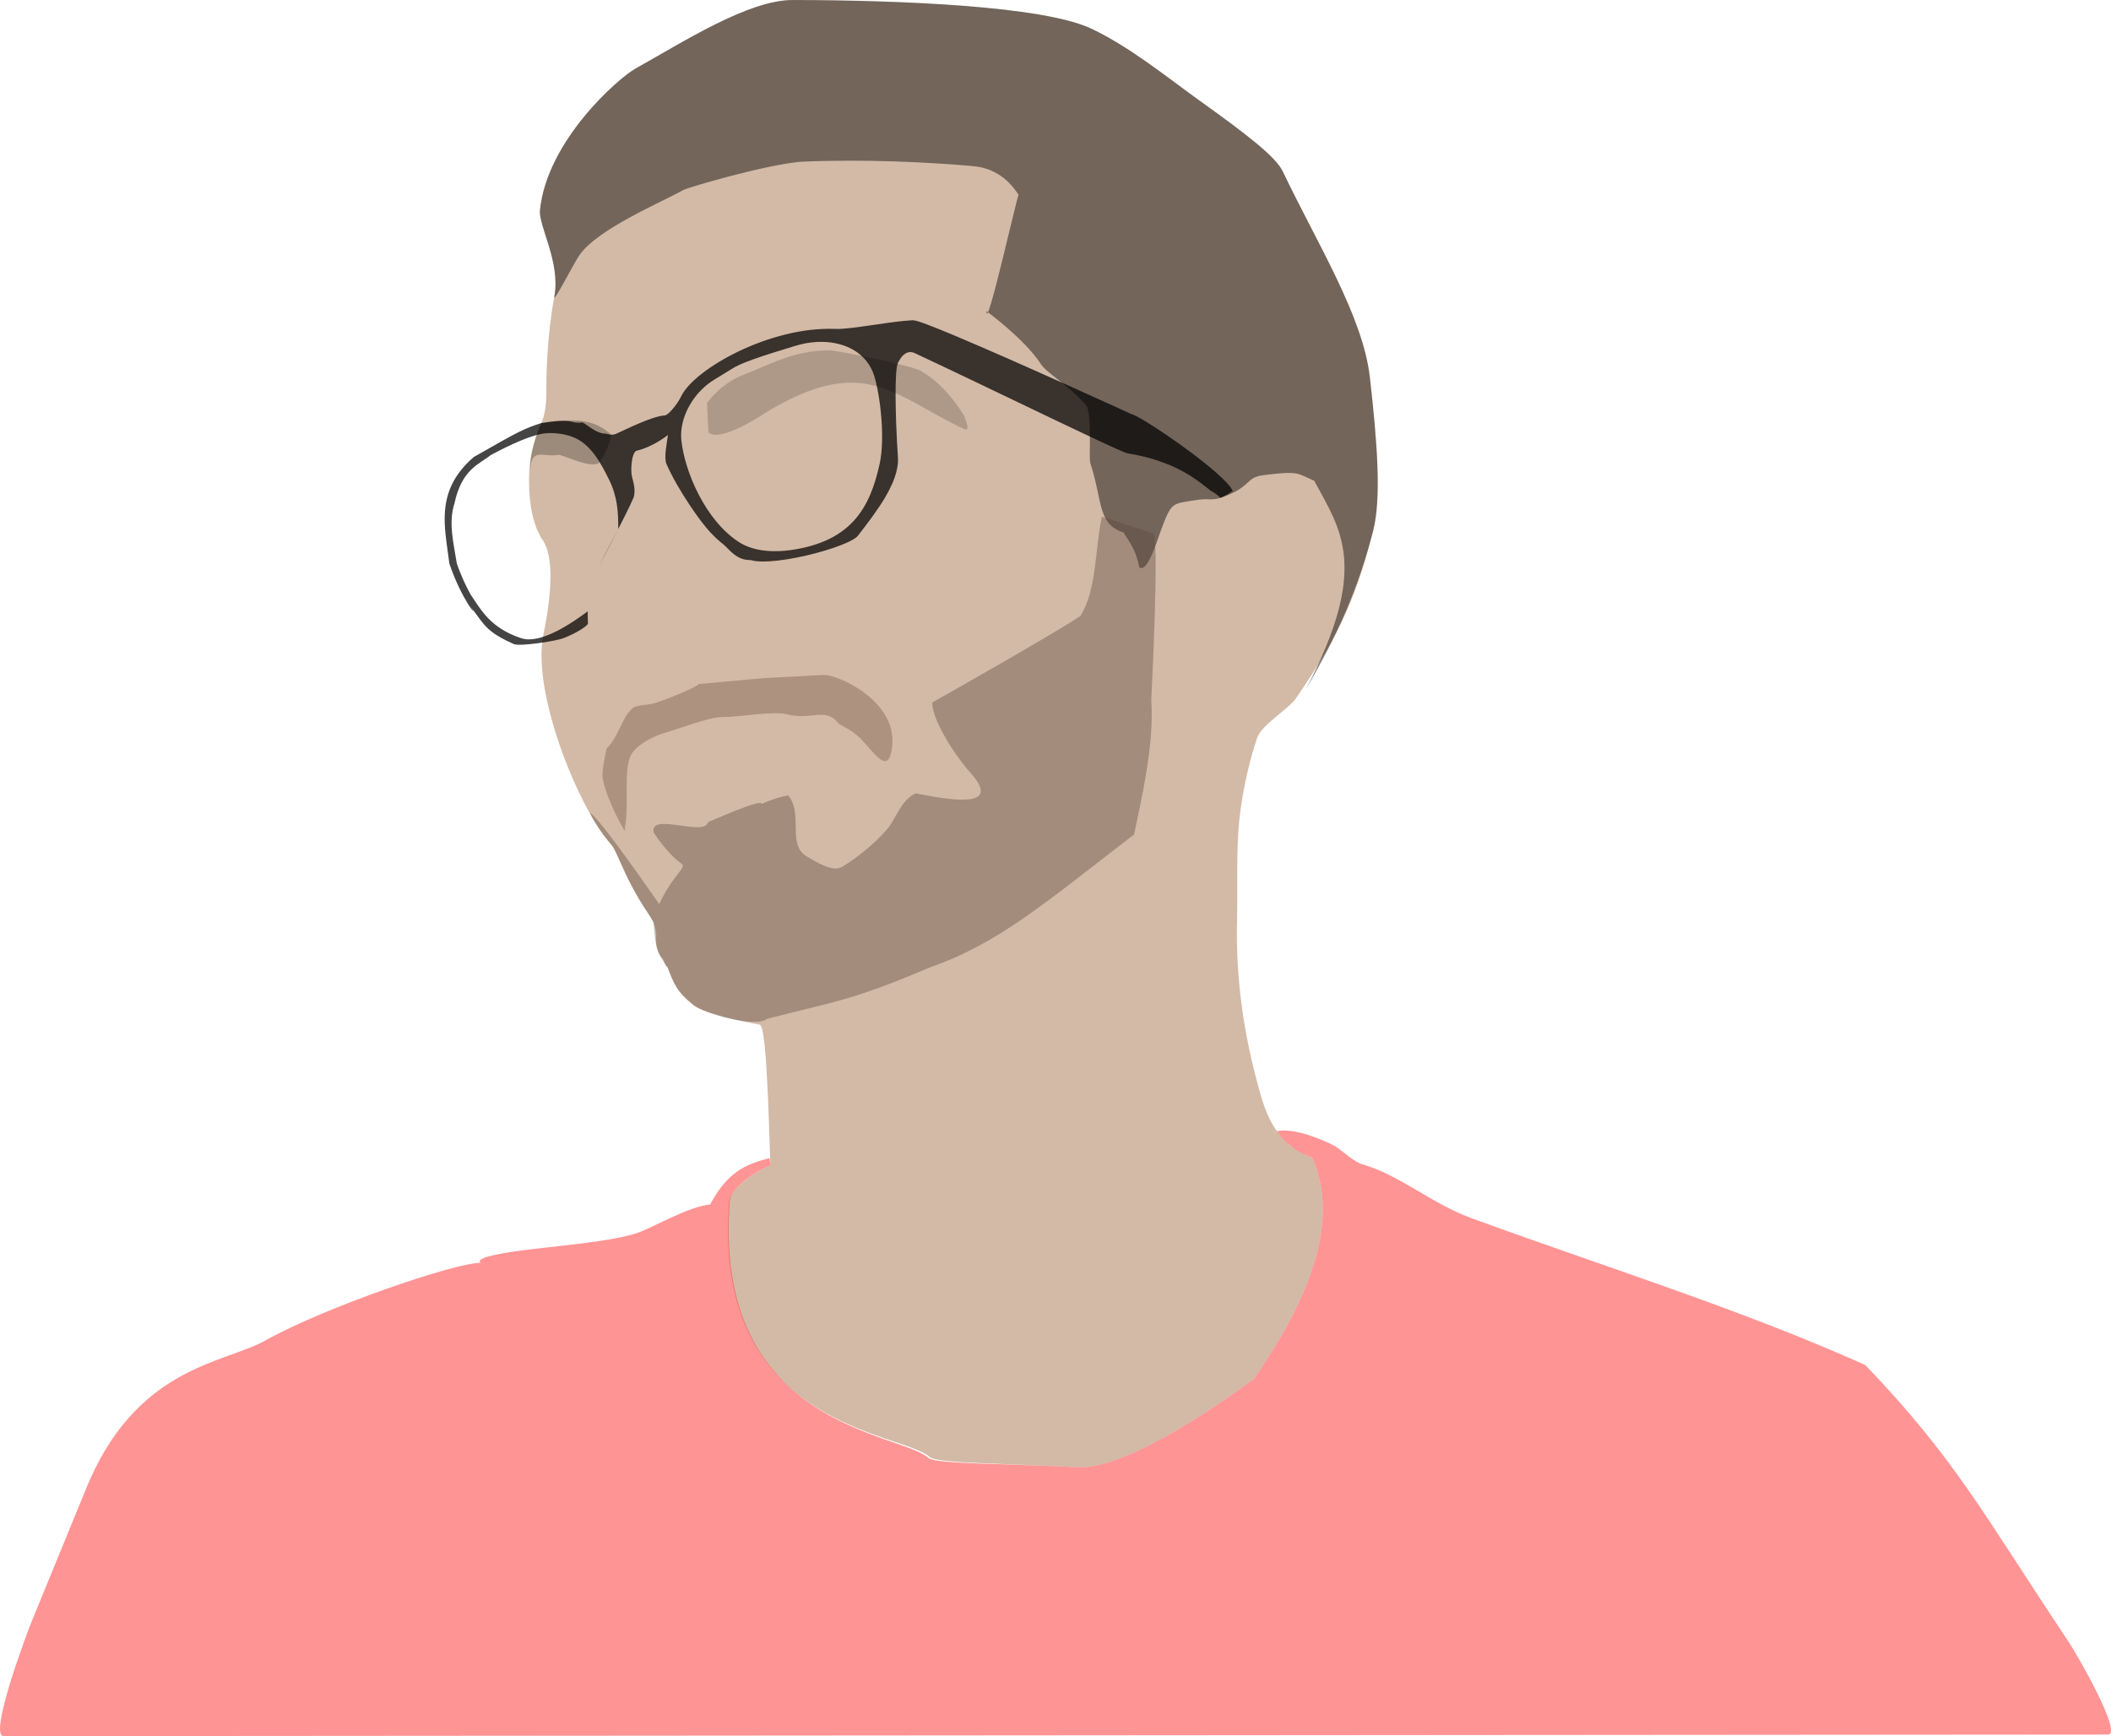 <?xml version="1.0" encoding="UTF-8" standalone="no"?>
<!-- Created with Inkscape (http://www.inkscape.org/) -->

<svg
   xmlns:dc="http://purl.org/dc/elements/1.1/"
   xmlns:cc="http://creativecommons.org/ns#"
   xmlns:rdf="http://www.w3.org/1999/02/22-rdf-syntax-ns#"
   xmlns:svg="http://www.w3.org/2000/svg"
   xmlns="http://www.w3.org/2000/svg"
   xmlns:sodipodi="http://sodipodi.sourceforge.net/DTD/sodipodi-0.dtd"
   xmlns:inkscape="http://www.inkscape.org/namespaces/inkscape"
   width="87.658mm"
   height="72.095mm"
   viewBox="0 0 87.658 72.095"
   version="1.1"
   id="svg920"
   inkscape:version="0.92.3 (2405546, 2018-03-11)"
   sodipodi:docname="Ali_Trace_Proto.svg">
  <defs
     id="defs914" />
  <sodipodi:namedview
     id="base"
     pagecolor="#ffffff"
     bordercolor="#666666"
     borderopacity="1.0"
     inkscape:pageopacity="0.0"
     inkscape:pageshadow="2"
     inkscape:zoom="0.98994949"
     inkscape:cx="-307.46848"
     inkscape:cy="113.07771"
     inkscape:document-units="mm"
     inkscape:current-layer="layer1"
     showgrid="false"
     inkscape:window-width="1920"
     inkscape:window-height="986"
     inkscape:window-x="-11"
     inkscape:window-y="-11"
     inkscape:window-maximized="1" />
  <g
     inkscape:label="Layer 1"
     inkscape:groupmode="layer"
     id="layer1"
     transform="translate(-50.665,-78.012)">
    <path
       sodipodi:nodetypes="ccsssssssssssssssssssssccsssssssc"
       inkscape:connector-curvature="0"
       id="path898"
       d="m 78.382,118.175 c -0.937,-1.278 -0.045,-1.111 -0.818,-2.264 -0.862,-1.209 -1.321,-2.616 -1.488,-2.789 -0.948,-0.986 -2.354,-3.996 -2.791,-6.495 -0.148,-0.846 -0.185,-1.634 -0.056,-2.264 0.352,-1.721 0.441,-3.23 -0.029,-3.924 -0.365,-0.538 -0.574,-1.39 -0.568,-2.531 0.004,-0.834 0.15,-1.481 0.51,-2.326 0.246,-0.576 0.199,-1.111 0.213,-1.838 0.021,-1.08 0.127,-2.353 0.328,-3.418 0.268,-1.423 -0.662,-2.93 -0.596,-3.586 0.291,-2.888 3.256,-5.483 3.968,-5.88 1.979,-1.103 4.684,-2.85 6.533,-2.845 4.508,0.011 10.4,0.248 12.398,1.192 1.604,0.757 3.208,2.067 4.457,2.962 1.944,1.392 3.192,2.341 3.491,2.969 1.405,2.951 3.325,6.004 3.613,8.536 0.309,2.721 0.486,5.028 0.135,6.392 -0.692,2.687 -1.333,4.232 -3.216,6.961 -0.29,0.42 -1.42,1.09 -1.599,1.625 -0.208,0.62 -0.587,1.906 -0.746,3.473 -0.129,1.27 -0.055,2.744 -0.088,4.045 -0.055,2.15 0.187,4.325 0.796,6.635 0.332,1.258 0.678,2.684 2.323,3.277 1.376,3.085 -0.769,6.796 -2.418,9.194 -2.792,2.044 -5.738,3.752 -7.304,3.667 -2.861,-0.156 -5.859,-0.156 -6.16,-0.426 -1.203,-1.075 -9.064,-1.195 -8.329,-10.614 0.046,-0.586 1.321,-1.356 1.634,-1.47 0.435,-0.158 0.165,0.517 0.083,-0.081 -0.042,-0.306 -0.112,-5.724 -0.443,-5.787 -0.808,-0.153 -2.336,-0.483 -2.744,-0.808 -0.725,-0.578 -0.816,-0.893 -1.089,-1.579 z"
       style="opacity:1;fill:#ae805c;fill-opacity:0.545;stroke:none;stroke-width:8.688;stroke-linecap:round;stroke-linejoin:round;stroke-miterlimit:4;stroke-dasharray:none;stroke-opacity:1;paint-order:fill markers stroke" />
    <path
       sodipodi:nodetypes="ccsssscscsscsccsssscccsccsc"
       inkscape:connector-curvature="0"
       id="path900"
       d="m 83.588,78.012 c -1.849,-0.004 -4.554,1.743 -6.533,2.846 -0.712,0.397 -3.677,2.992 -3.968,5.88 -0.066,0.656 0.864,2.164 0.596,3.587 -0.063,0.333 0.743,-1.257 1.021,-1.684 0.716,-1.103 3.486,-2.256 4.327,-2.734 0.202,-0.115 3.414,-1.052 4.888,-1.179 2.745,-0.118 5.354,0.026 7.143,0.181 1.159,0.101 1.681,0.872 1.899,1.193 -0.088,0.155 -1.334,5.746 -1.334,4.833 0,-0.003 1.58,1.156 2.249,2.18 0.286,0.438 1.146,0.857 1.909,1.752 0.234,0.431 0.082,2.155 0.155,2.38 0.531,1.628 0.285,2.524 1.387,2.881 0.066,0.183 0.492,0.585 0.644,1.443 0.342,0.25 0.725,-1.071 0.918,-1.584 0.433,-1.152 0.456,-1.047 1.431,-1.207 0.583,-0.096 0.631,0.053 1.112,-0.122 1.231,-0.448 0.936,-0.817 1.693,-0.913 1.508,-0.191 1.385,-0.079 2.113,0.233 1.097,2.044 2.327,3.579 -0.361,8.68 1.36,-2.305 2.214,-4.301 2.804,-6.595 0.351,-1.364 0.174,-3.672 -0.135,-6.392 -0.288,-2.532 -2.207,-5.585 -3.612,-8.536 -0.299,-0.628 -1.547,-1.577 -3.491,-2.969 -1.25,-0.895 -2.853,-2.205 -4.458,-2.963 -1.999,-0.944 -7.89,-1.181 -12.398,-1.192 z"
       style="opacity:1;fill:#000000;fill-opacity:0.455;stroke:none;stroke-width:8.688;stroke-linecap:round;stroke-linejoin:round;stroke-miterlimit:4;stroke-dasharray:none;stroke-opacity:1;paint-order:fill markers stroke" />
    <path
       sodipodi:nodetypes="ccccccsssssssccccccscccscsssc"
       inkscape:connector-curvature="0"
       id="path902"
       d="m 83.398,111.042 c -1.015,0.172 -2.238,0.927 -1.518,0.753 1.22,-0.931 -0.569,-0.175 -1.814,0.356 -0.129,0.631 -2.411,-0.425 -2.263,0.421 0,0 0.535,0.872 1.186,1.323 0.166,0.173 -0.385,0.45 -0.95,1.659 -2.739,-3.935 -2.867,-3.782 -2.867,-3.782 0.075,0.238 0.448,0.757 0.465,0.784 0.047,0.075 0.405,0.514 0.476,0.618 0.181,0.265 0.473,1.05 0.75,1.556 0.121,0.222 0.275,0.515 0.435,0.776 0.251,0.409 0.497,0.761 0.503,0.808 0.065,0.531 0.063,1.17 0.35,1.481 0.113,0.122 0.12,0.346 0.23,0.379 0.273,0.687 0.363,1.002 1.089,1.579 0.425,0.352 2.568,0.953 3.041,0.57 2.832,-0.736 3.453,-0.729 6.766,-2.137 2.857,-1.002 4.737,-2.642 8.48,-5.522 0.273,-1.327 0.851,-3.724 0.713,-5.586 0,0 0.361,-6.903 0.072,-6.918 l -2.123,-0.69 c -0.296,1.373 -0.201,3.006 -0.888,4.118 -1.126,0.763 -6.156,3.596 -6.156,3.596 0,0.763 0.972,2.236 1.599,2.935 1.403,1.564 -1.067,1.075 -2.276,0.839 -0.586,0.225 -0.835,1.062 -1.183,1.472 -0.571,0.672 -1.359,1.262 -1.857,1.565 -0.3,0.183 -0.707,0.065 -1.515,-0.432 -0.799,-0.491 -0.113,-1.741 -0.748,-2.523 z"
       style="opacity:1;fill:#5d493d;fill-opacity:0.395;stroke:none;stroke-width:8.688;stroke-linecap:round;stroke-linejoin:round;stroke-miterlimit:4;stroke-dasharray:none;stroke-opacity:1;paint-order:fill markers stroke" />
    <path
       sodipodi:nodetypes="ccssssssssccssssc"
       inkscape:connector-curvature="0"
       id="path904"
       d="m 79.672,106.419 2.701,-0.247 2.491,-0.131 c 0.558,-0.029 3.058,1.052 2.848,2.964 -0.137,1.249 -0.7,0.31 -1.306,-0.314 -0.377,-0.388 -0.857,-0.564 -0.911,-0.632 -0.553,-0.701 -1.124,-0.124 -2.134,-0.38 -0.606,-0.154 -2.005,0.116 -2.712,0.111 -0.532,-0.004 -1.835,0.5 -2.289,0.628 -0.499,0.14 -1.094,0.424 -1.413,0.819 -0.383,0.475 -0.211,1.767 -0.274,2.689 l -0.07,0.589 c 0,0 -0.695,-1.141 -0.909,-2.15 -0.066,-0.309 0.163,-1.277 0.163,-1.277 0.487,-0.449 0.627,-1.29 1.07,-1.662 0.199,-0.168 0.611,-0.104 1.043,-0.251 0.824,-0.281 1.761,-0.722 1.702,-0.756 z"
       style="opacity:1;fill:#745745;fill-opacity:0.396;stroke:none;stroke-width:2.925;stroke-linecap:round;stroke-linejoin:round;stroke-miterlimit:4;stroke-dasharray:none;stroke-opacity:1;paint-order:fill markers stroke" />
    <path
       sodipodi:nodetypes="ssscsssccs"
       inkscape:connector-curvature="0"
       id="path906"
       d="m 81.478,93.6 c 1.139,-0.437 2.134,-1.046 3.642,-1.04 0.279,0 3.357,0.613 3.775,0.85 0.657,0.374 1.261,0.99 1.806,1.868 0.192,0.507 0.201,0.648 -0.051,0.529 -0.645,-0.304 -1.205,-0.629 -1.733,-0.923 -1.82,-1.013 -3.244,-1.652 -6.368,0.209 -0.059,0.035 -1.961,1.341 -2.467,0.874 l -0.059,-1.219 c 0.565,-0.748 1.195,-1.048 1.456,-1.148 z"
       style="opacity:1;fill:#000000;fill-opacity:0.177;stroke:none;stroke-width:2.665;stroke-linecap:round;stroke-linejoin:round;stroke-miterlimit:4;stroke-dasharray:none;stroke-opacity:1;paint-order:fill markers stroke" />
    <path
       sodipodi:nodetypes="cccscc"
       inkscape:connector-curvature="0"
       id="path908"
       d="m 73.142,95.581 c -0.36,0.845 -0.464,1.471 -0.468,1.948 0.084,-0.968 0.505,-0.51 1.205,-0.63 0.3,0.059 1.493,0.658 1.724,0.263 0.178,-0.306 0.598,-1.09 0.336,-1.188 -0.958,-0.818 -2.212,-0.403 -2.797,-0.392 z"
       style="opacity:1;fill:#000000;fill-opacity:0.26;stroke:none;stroke-width:2.665;stroke-linecap:round;stroke-linejoin:round;stroke-miterlimit:4;stroke-dasharray:none;stroke-opacity:1;paint-order:fill markers stroke" />
    <path
       inkscape:connector-curvature="0"
       id="path910"
       d="m 88.606,91.31 c -0.125,0.005 -0.259,0.015 -0.399,0.028 -0.381,0.036 -0.809,0.099 -1.224,0.16 -0.043,0.006 -0.086,0.012 -0.129,0.018 -0.303,0.044 -0.596,0.087 -0.855,0.116 -0.129,0.015 -0.251,0.026 -0.36,0.033 -0.109,0.007 -0.207,0.01 -0.291,0.006 -0.339,-0.014 -0.685,0.003 -1.031,0.041 -0.346,0.04 -0.693,0.105 -1.035,0.189 -0.683,0.168 -1.346,0.415 -1.94,0.699 -0.297,0.142 -0.577,0.294 -0.835,0.451 -0.515,0.313 -0.938,0.644 -1.224,0.953 -0.071,0.077 -0.134,0.153 -0.188,0.227 -0.054,0.074 -0.098,0.146 -0.132,0.216 -0.103,0.211 -0.245,0.412 -0.376,0.562 -1.06e-4,1.06e-4 8e-5,0 0,0 -0.065,0.075 -0.128,0.137 -0.181,0.181 -0.053,0.044 -0.098,0.069 -0.127,0.071 -0.136,0.01 -0.302,0.049 -0.48,0.106 -0.178,0.057 -0.37,0.131 -0.561,0.211 -0.381,0.16 -0.755,0.343 -1.001,0.453 -0.088,0.039 -0.191,0.035 -0.274,0.022 -0.083,-0.013 -0.147,-0.037 -0.158,-0.036 -0.146,0.009 -0.305,-0.057 -0.453,-0.141 -0.148,-0.084 -0.283,-0.187 -0.382,-0.253 -0.066,-0.044 -0.115,-0.073 -0.14,-0.069 -0.12,0.018 -0.2,0.014 -0.274,0.003 -0.111,-0.019 -0.21,-0.056 -0.408,-0.067 -0.198,-0.011 -0.497,0.004 -1.009,0.09 -0.179,0.061 -0.319,0.108 -0.46,0.163 -0.282,0.109 -0.566,0.248 -1.165,0.581 -0.3,0.167 -0.678,0.382 -1.175,0.666 -1.028,0.882 -1.238,1.814 -1.206,2.751 0.019,0.562 0.125,1.126 0.193,1.681 0.064,0.19 0.133,0.37 0.202,0.537 0.138,0.334 0.279,0.62 0.403,0.846 0.124,0.226 0.231,0.392 0.299,0.488 0.102,0.144 0.118,0.13 -0.022,-0.077 0.214,0.266 0.348,0.472 0.497,0.655 0.049,0.061 0.101,0.12 0.157,0.177 0.224,0.228 0.529,0.437 1.138,0.71 0.03,0.013 0.079,0.021 0.144,0.025 0.064,0.004 0.144,0.003 0.233,0 0.089,-0.004 0.189,-0.012 0.294,-0.022 0.315,-0.031 0.679,-0.086 0.961,-0.141 0.188,-0.036 0.34,-0.073 0.418,-0.102 0.134,-0.051 0.265,-0.109 0.387,-0.169 0.122,-0.06 0.235,-0.122 0.33,-0.181 0.096,-0.059 0.174,-0.114 0.229,-0.161 0.027,-0.023 0.048,-0.044 0.063,-0.062 1.32e-4,-1.8e-4 -1.32e-4,0 0,0 0.014,-0.018 0.022,-0.033 0.021,-0.045 -0.008,-0.178 -0.012,-0.354 -0.011,-0.5 -0.561,0.413 -1.926,1.393 -2.766,1.113 -1.268,-0.424 -1.644,-1.144 -2.107,-1.829 -0.178,-0.332 -0.383,-0.748 -0.563,-1.28 -0.141,-0.883 -0.351,-1.688 -0.098,-2.483 0.309,-1.44 1.043,-1.633 1.505,-2.009 0.778,-0.416 1.759,-0.886 2.351,-0.913 0.356,-0.016 0.714,0.035 1.04,0.153 0.755,0.275 1.181,1.084 1.521,1.771 0.355,0.72 0.387,1.331 0.386,2.057 0.162,-0.318 0.32,-0.631 0.441,-0.881 0.003,-0.003 0.003,-0.005 0.004,-0.008 0.01,-0.021 0.015,-0.033 0.024,-0.052 0.046,-0.096 0.089,-0.186 0.119,-0.255 0.038,-0.087 0.065,-0.154 0.07,-0.181 0.018,-0.102 0.021,-0.196 0.016,-0.285 -2.7e-5,-1.86e-4 0,0 0,0 -0.006,-0.089 -0.021,-0.172 -0.039,-0.251 -0.036,-0.158 -0.083,-0.301 -0.09,-0.441 -0.012,-0.237 0.014,-0.515 0.076,-0.7 0.025,-0.074 0.056,-0.132 0.093,-0.167 0.019,-0.017 0.038,-0.029 0.059,-0.034 0.183,-0.039 0.363,-0.109 0.53,-0.187 0.12,-0.056 0.233,-0.115 0.331,-0.173 2.65e-4,-1.32e-4 2.65e-4,0 0,0 0.117,-0.069 0.214,-0.133 0.282,-0.181 0.068,-0.047 0.106,-0.078 0.106,-0.078 0.008,-0.014 0.015,-0.023 0.02,-0.027 0.005,-0.004 0.009,-0.004 0.011,0 0.004,0.008 0.003,0.032 0,0.068 -0.024,0.216 -0.168,0.871 -0.05,1.137 0.122,0.275 0.272,0.565 0.435,0.85 1.06e-4,2.11e-4 0,0 0,0 0.081,0.142 0.166,0.284 0.252,0.422 7.9e-5,1.32e-4 -8e-5,0 0,0 0.171,0.277 0.347,0.54 0.512,0.773 0.082,0.116 0.162,0.225 0.237,0.324 0.149,0.197 0.279,0.355 0.374,0.454 0.126,0.132 0.21,0.216 0.273,0.274 0.063,0.059 0.104,0.093 0.144,0.125 0.08,0.064 0.155,0.119 0.383,0.351 0.118,0.12 0.227,0.205 0.326,0.264 1.06e-4,8e-5 0,-5e-5 0,0 0.296,0.178 0.5,0.132 0.588,0.156 0.062,0.017 0.131,0.03 0.208,0.038 0.154,0.017 0.336,0.018 0.536,0.007 0.903,-0.051 2.185,-0.363 2.984,-0.675 0.266,-0.104 0.478,-0.209 0.606,-0.303 2.38e-4,-1.6e-4 0,0 0,0 0.042,-0.032 0.075,-0.062 0.097,-0.091 0.174,-0.228 0.368,-0.479 0.561,-0.744 0.04,-0.055 0.078,-0.112 0.118,-0.167 0.152,-0.214 0.302,-0.433 0.435,-0.658 0.113,-0.19 0.213,-0.382 0.298,-0.574 0.01,-0.022 0.021,-0.045 0.03,-0.067 5.3e-5,-1.32e-4 -5.2e-5,0 0,0 0.008,-0.02 0.015,-0.039 0.023,-0.058 0.042,-0.106 0.079,-0.212 0.108,-0.317 0.004,-0.016 0.011,-0.033 0.015,-0.049 2.6e-5,-1.85e-4 -5.3e-5,0 0,0 0.018,-0.07 0.033,-0.14 0.044,-0.209 0.023,-0.138 0.031,-0.275 0.023,-0.408 -0.061,-0.929 -0.095,-1.837 -0.097,-2.547 -0.003,-0.71 0.028,-1.224 0.095,-1.364 0.06,-0.125 0.129,-0.235 0.21,-0.316 0.08,-0.081 0.172,-0.133 0.275,-0.141 0.003,-1.86e-4 0.005,0 0.007,0 0.033,-0.003 0.066,0 0.101,0.007 0.037,0.007 0.076,0.02 0.116,0.039 0.697,0.324 1.577,0.743 2.511,1.19 2.335,1.117 5.004,2.407 5.96,2.827 1.06e-4,5.3e-5 0,-2.6e-5 0,0 0.191,0.084 0.314,0.133 0.352,0.14 0.118,0.019 0.232,0.04 0.343,0.062 0.332,0.066 0.63,0.146 0.901,0.235 0.361,0.118 0.672,0.252 0.944,0.393 1.33e-4,7.9e-5 0,-5.3e-5 0,0 0.136,0.07 0.261,0.142 0.379,0.214 1.3e-4,5.3e-5 0,-7.9e-5 0,0 0.352,0.217 0.628,0.438 0.863,0.628 0.055,0.045 0.255,0.125 0.428,0.315 0,0 0.259,-0.096 0.487,-0.266 0.01,-0.007 0.016,-0.007 0.022,-0.006 0.004,0 0.006,0.003 0.009,0.004 0,-0.003 0,-0.003 -0.003,-0.005 -0.029,-0.086 -0.11,-0.199 -0.229,-0.331 -0.06,-0.066 -0.129,-0.137 -0.207,-0.211 -0.077,-0.075 -0.163,-0.153 -0.255,-0.234 -1.108,-0.974 -3.169,-2.351 -3.525,-2.431 0,0 -4.798,-2.198 -7.41,-3.289 -0.871,-0.364 -1.499,-0.604 -1.626,-0.599 z m -3.97,0.901 c 0.976,-0.036 1.884,0.35 2.261,1.221 0.265,0.612 0.555,2.648 0.297,3.832 -0.4,1.836 -1.177,3.224 -3.671,3.588 -0.707,0.103 -1.548,0.067 -2.151,-0.315 -1.418,-0.897 -2.278,-2.955 -2.413,-4.233 -0.085,-0.8 0.326,-1.607 0.844,-2.116 0.371,-0.365 0.606,-0.445 1.262,-0.865 0.528,-0.338 1.987,-0.745 2.59,-0.938 0.323,-0.104 0.656,-0.163 0.981,-0.175 z m -8.311,7.791 c -0.412,0.763 -0.799,1.543 -0.799,1.543 0,0 0.409,-0.78 0.799,-1.543 z"
       style="opacity:1;fill:#000000;fill-opacity:0.727;stroke:none;stroke-width:4.111;stroke-linecap:round;stroke-linejoin:round;stroke-miterlimit:4;stroke-dasharray:none;stroke-opacity:1;paint-order:fill markers stroke" />
    <path
       sodipodi:nodetypes="csssscsssscsscccccccscccsc"
       inkscape:connector-curvature="0"
       id="path912"
       d="m 80.146,128.032 c -0.865,0.077 -2.339,0.934 -2.966,1.161 -1.071,0.386 -3.502,0.562 -4.973,0.762 -2.069,0.281 -1.576,0.499 -1.576,0.499 -1.045,-0.024 -6.539,1.869 -8.957,3.228 -1.695,0.953 -5.364,1.058 -7.437,6.156 l -2.249,5.489 c -0.24,0.586 -1.805,4.781 -1.173,4.781 l 87.382,-0.066 c 0.633,0 -1.285,-3.328 -1.636,-3.855 -3.542,-5.306 -4.703,-7.597 -8.443,-11.492 -5.168,-2.32 -10.881,-4.094 -16.362,-6.101 -1.661,-0.608 -2.97,-1.793 -4.532,-2.236 -0.316,-0.09 -0.738,-0.493 -1.123,-0.754 -0.453,-0.236 -1.682,-0.78 -2.417,-0.616 0.104,0.148 0.346,0.449 0.507,0.546 0.252,0.236 0.574,0.407 0.962,0.547 1.376,3.085 -0.769,6.796 -2.418,9.194 -2.792,2.044 -5.738,3.752 -7.303,3.667 -2.861,-0.156 -5.918,-0.121 -6.219,-0.391 -1.203,-1.075 -8.978,-1.264 -8.243,-10.683 0.046,-0.586 1.294,-1.321 1.607,-1.435 0.038,-0.014 0.069,-0.02 0.097,-0.022 -0.004,-0.021 -0.01,-0.033 -0.013,-0.059 l -0.042,-0.25 c -0.969,0.261 -1.726,0.542 -2.47,1.934 z"
       style="opacity:1;fill:#ff2023;fill-opacity:0.477;stroke:#000000;stroke-width:0;stroke-linecap:round;stroke-linejoin:round;stroke-miterlimit:4;stroke-dasharray:none;stroke-opacity:1;paint-order:fill markers stroke" />
  </g>
</svg>
